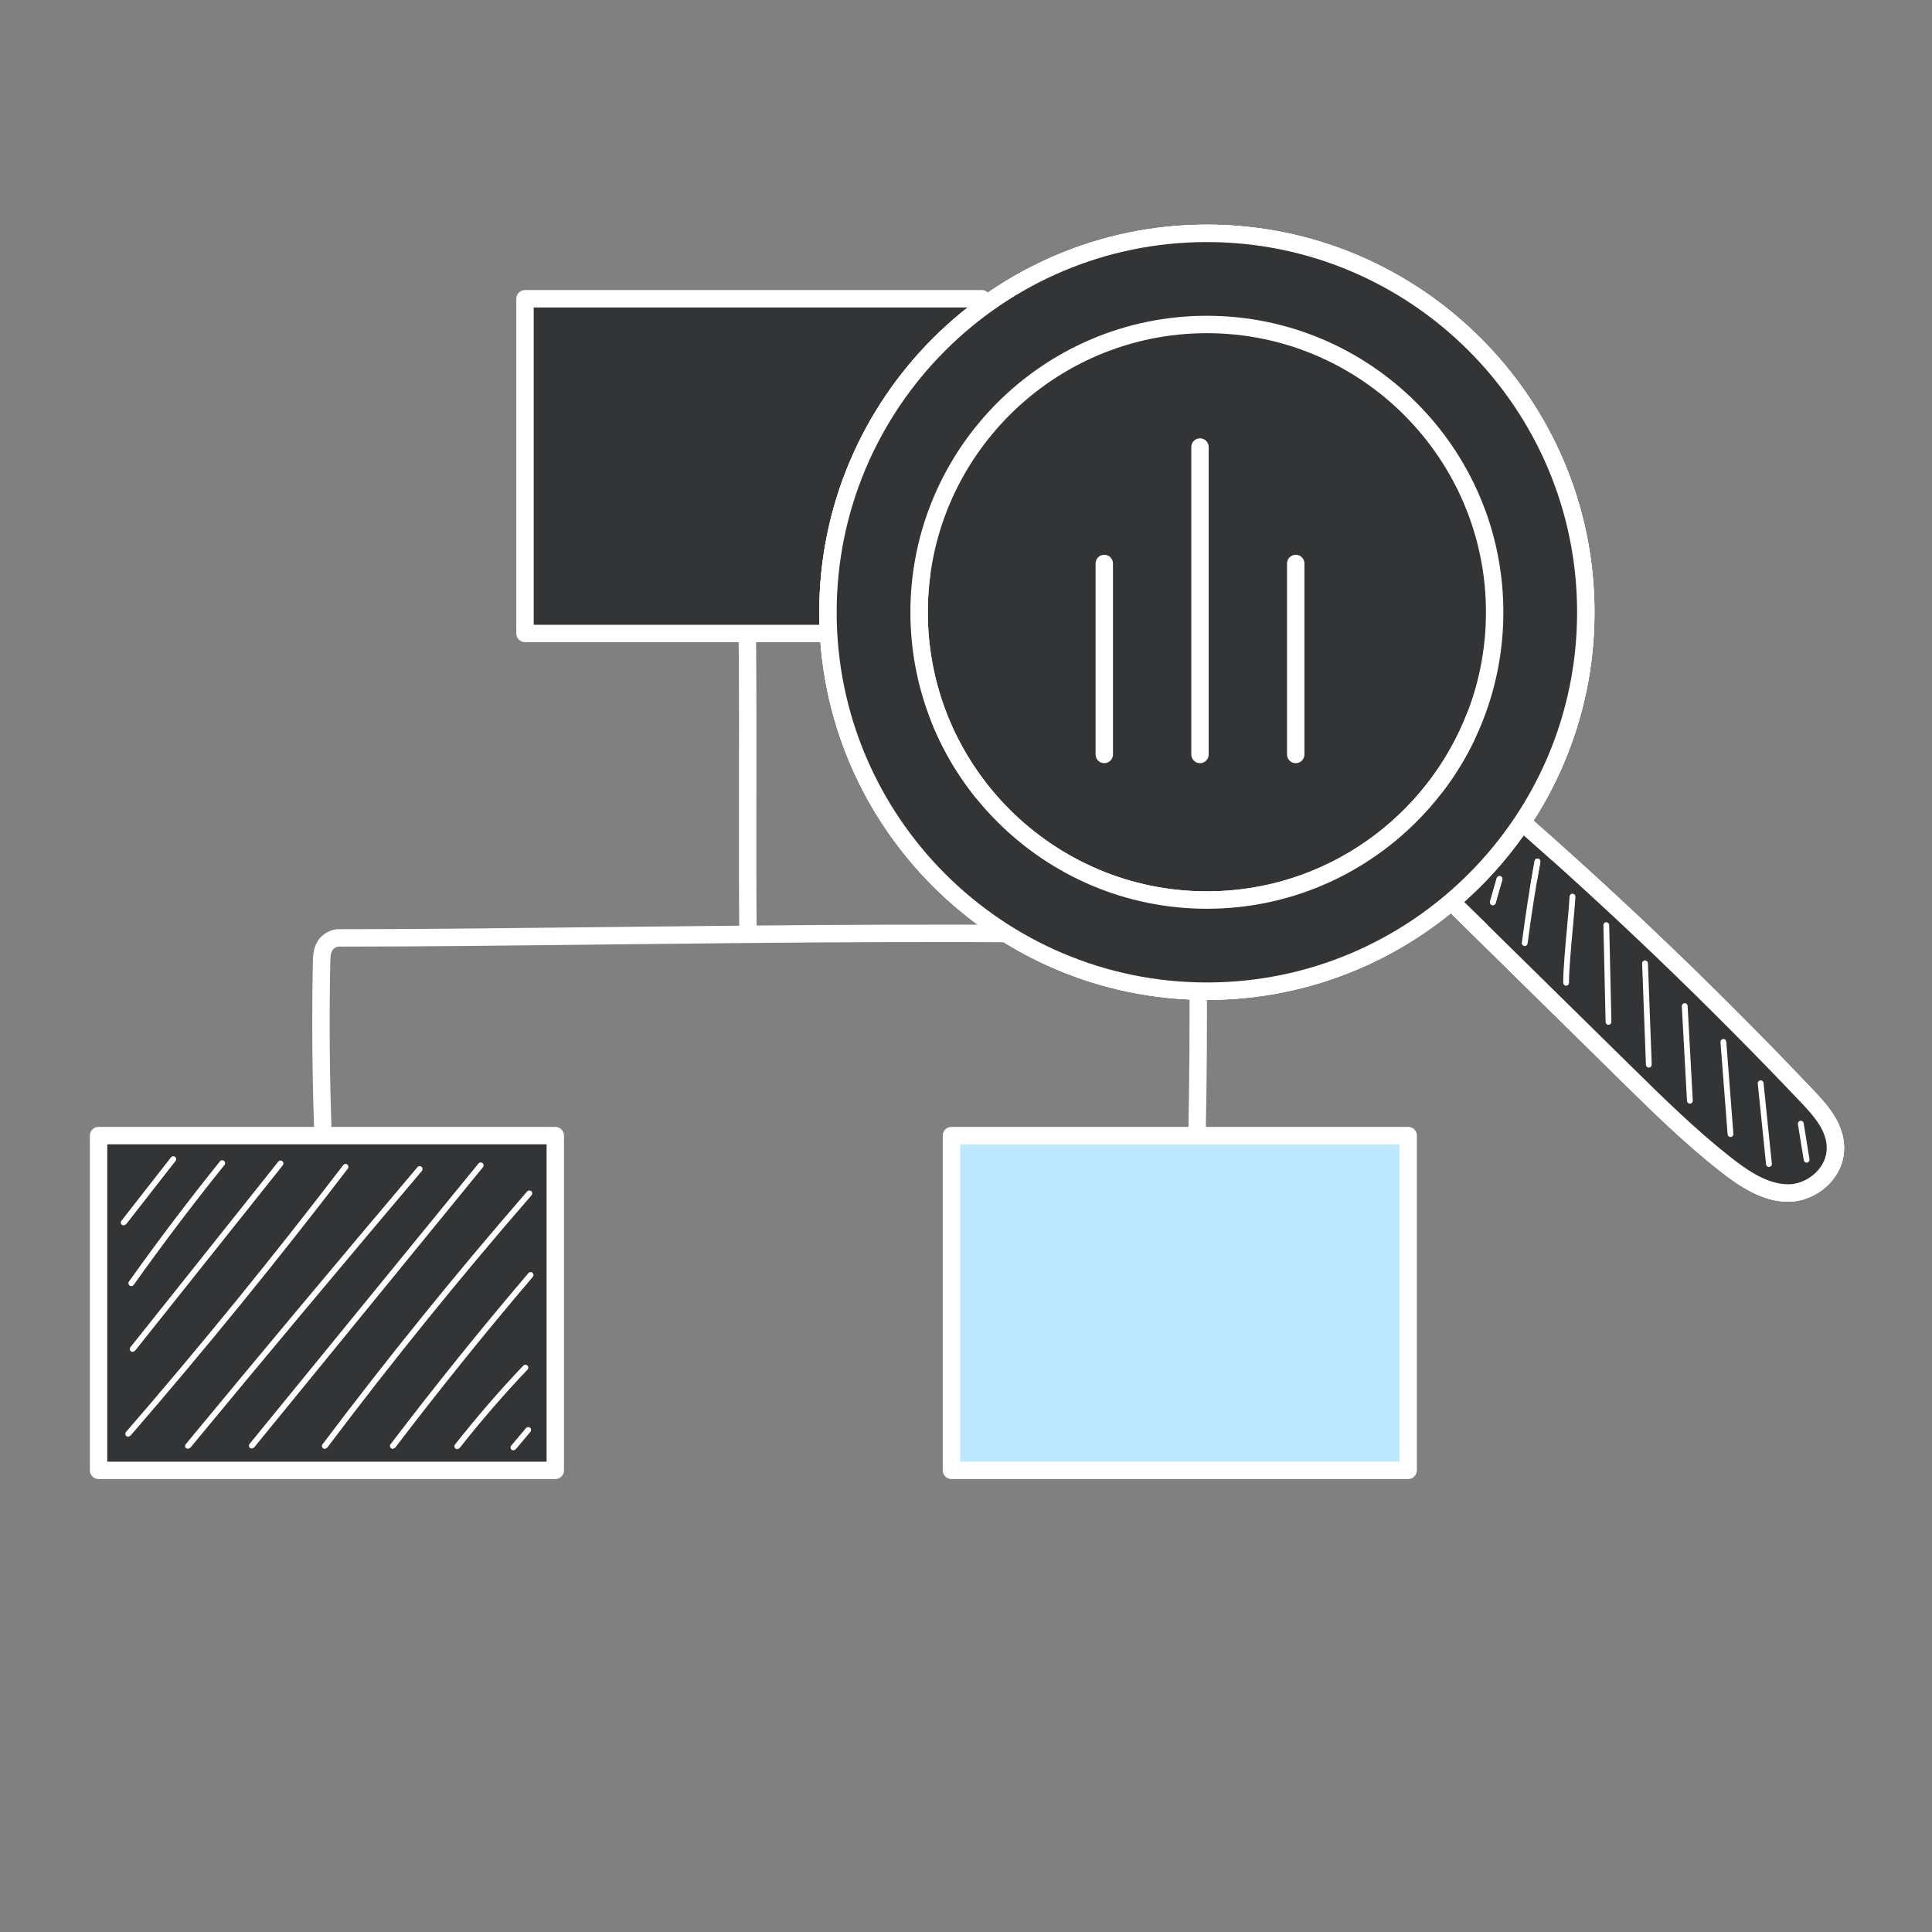 <svg width="86" height="86" viewBox="0 0 86 86" fill="none" xmlns="http://www.w3.org/2000/svg">
<rect x="0" y="0" width="86" height="86" fill="#808080" stroke="none"/>
<g clip-path="url(#clip0_948_21415)">
<path d="M42.352 65.451H62.684V50.55H42.352V65.451Z" fill="#BEE8FF"/>
<path d="M42.739 65.063H62.296V50.937H42.739V65.063ZM62.683 65.838H42.352C42.138 65.838 41.965 65.664 41.965 65.451V50.55C41.965 50.336 42.138 50.162 42.352 50.162H62.683C62.897 50.162 63.07 50.336 63.07 50.55V65.451C63.07 65.664 62.897 65.838 62.683 65.838Z" fill="white"/>
<path d="M23.37 28.199H43.701V13.298H23.37V28.199Z" fill="#333436"/>
<path d="M23.757 27.811H43.313V13.686H23.757V27.811ZM43.701 28.586H23.37C23.156 28.586 22.982 28.413 22.982 28.199V13.298C22.982 13.084 23.156 12.911 23.37 12.911H43.701C43.914 12.911 44.088 13.084 44.088 13.298V28.199C44.088 28.413 43.914 28.586 43.701 28.586Z" fill="white"/>
<path d="M4.388 65.451H24.718V50.55H4.388V65.451Z" fill="#333436"/>
<path d="M4.775 65.063H24.331V50.937H4.775V65.063ZM24.718 65.838H4.387C4.174 65.838 4 65.664 4 65.451V50.55C4 50.336 4.174 50.162 4.387 50.162H24.718C24.932 50.162 25.106 50.336 25.106 50.55V65.451C25.106 65.664 24.932 65.838 24.718 65.838Z" fill="white"/>
<path d="M33.295 41.975C33.083 41.975 32.91 41.804 32.908 41.592C32.89 39.832 32.893 37.673 32.895 35.386C32.898 32.962 32.901 30.456 32.879 28.291C32.877 28.077 33.048 27.902 33.263 27.9H33.267C33.479 27.9 33.652 28.071 33.654 28.284C33.675 30.452 33.673 32.961 33.67 35.387C33.667 37.671 33.665 39.828 33.683 41.584C33.685 41.798 33.513 41.973 33.299 41.975H33.295H33.295Z" fill="white"/>
<path d="M53.285 50.739H53.277C53.063 50.734 52.893 50.558 52.898 50.344C52.949 47.891 52.964 45.404 52.94 42.951C52.937 42.715 52.935 42.471 52.854 42.283C52.767 42.082 52.749 42.056 52.572 42.052C44.331 41.845 35.078 41.951 26.915 42.043C22.677 42.091 18.674 42.137 15.133 42.137L15.105 42.135C15.015 42.126 14.853 42.205 14.795 42.304C14.715 42.439 14.705 42.637 14.701 42.881C14.653 45.264 14.67 47.681 14.751 50.067C14.758 50.281 14.592 50.46 14.377 50.468C14.165 50.477 13.985 50.308 13.977 50.094C13.895 47.693 13.878 45.262 13.926 42.865C13.931 42.598 13.938 42.232 14.128 41.911C14.329 41.569 14.755 41.338 15.145 41.362C18.679 41.362 22.676 41.316 26.907 41.268C35.076 41.176 44.336 41.07 52.591 41.277C53.272 41.294 53.47 41.755 53.565 41.976C53.708 42.307 53.712 42.66 53.714 42.944C53.738 45.404 53.724 47.9 53.672 50.36C53.668 50.571 53.495 50.739 53.285 50.739L53.285 50.739Z" fill="white"/>
<path d="M5.507 54.55L5.427 54.522C5.371 54.478 5.362 54.397 5.405 54.341L7.612 51.517C7.656 51.461 7.737 51.45 7.794 51.495C7.85 51.539 7.86 51.62 7.816 51.676L5.609 54.5L5.507 54.55Z" fill="white"/>
<path d="M5.845 57.251L5.77 57.227C5.712 57.186 5.698 57.105 5.74 57.047C7.032 55.231 8.395 53.43 9.792 51.693C9.837 51.638 9.918 51.629 9.973 51.674C10.029 51.718 10.038 51.8 9.993 51.855C8.6 53.588 7.24 55.385 5.95 57.197C5.925 57.232 5.885 57.251 5.845 57.251Z" fill="white"/>
<path d="M5.905 60.18L5.825 60.152C5.769 60.107 5.76 60.026 5.805 59.97L12.388 51.707C12.433 51.651 12.514 51.641 12.57 51.687C12.625 51.731 12.635 51.812 12.59 51.868L6.007 60.132L5.905 60.18H5.905Z" fill="white"/>
<path d="M5.706 63.957L5.622 63.925C5.568 63.879 5.562 63.798 5.609 63.743C8.937 59.898 12.191 55.9 15.28 51.86C15.323 51.804 15.404 51.793 15.46 51.836C15.517 51.88 15.528 51.961 15.485 52.017C12.393 56.061 9.136 60.063 5.804 63.912L5.706 63.957L5.706 63.957Z" fill="white"/>
<path d="M8.368 64.495L8.286 64.466C8.231 64.42 8.223 64.339 8.269 64.284C11.668 60.174 15.138 56.025 18.583 51.953C18.63 51.899 18.711 51.892 18.765 51.937C18.82 51.984 18.826 52.065 18.781 52.119C15.336 56.191 11.866 60.339 8.468 64.448L8.368 64.495L8.368 64.495Z" fill="white"/>
<path d="M11.209 64.483L11.127 64.454C11.072 64.408 11.064 64.327 11.109 64.272L21.298 51.792C21.343 51.737 21.424 51.728 21.48 51.773C21.535 51.819 21.543 51.9 21.498 51.956L11.309 64.435L11.209 64.483V64.483Z" fill="white"/>
<path d="M14.458 64.498L14.381 64.472C14.324 64.429 14.312 64.349 14.355 64.292C17.248 60.45 20.313 56.664 23.465 53.036C23.512 52.983 23.593 52.977 23.647 53.024C23.701 53.071 23.706 53.152 23.66 53.206C20.512 56.828 17.45 60.611 14.561 64.447L14.458 64.498L14.458 64.498Z" fill="white"/>
<path d="M17.486 64.497L17.409 64.47C17.352 64.427 17.34 64.346 17.384 64.289C19.35 61.705 21.415 59.142 23.521 56.671C23.567 56.616 23.648 56.61 23.702 56.657C23.757 56.703 23.763 56.784 23.717 56.838C21.615 59.306 19.553 61.865 17.589 64.445L17.486 64.496V64.497Z" fill="white"/>
<path d="M20.356 64.511L20.276 64.484C20.22 64.439 20.21 64.359 20.254 64.302C21.209 63.088 22.232 61.905 23.294 60.787C23.344 60.736 23.425 60.734 23.477 60.783C23.528 60.832 23.531 60.914 23.482 60.965C22.425 62.077 21.407 63.253 20.457 64.462L20.356 64.511H20.356Z" fill="white"/>
<path d="M22.854 64.564L22.77 64.533C22.716 64.487 22.709 64.406 22.755 64.351L23.414 63.569C23.46 63.515 23.541 63.508 23.596 63.554C23.65 63.6 23.657 63.681 23.611 63.736L22.952 64.518L22.854 64.564H22.854Z" fill="white"/>
<path d="M64.277 39.81C66.981 42.471 69.686 45.132 72.391 47.792C73.82 49.197 75.251 50.606 76.808 51.825C77.647 52.483 78.581 53.104 79.603 53.105C80.624 53.105 81.709 52.244 81.701 51.09C81.695 50.189 81.074 49.466 80.491 48.851C76.185 44.309 71.684 40.003 67.01 35.953C66.154 37.208 65.297 38.463 64.277 39.81L64.277 39.81Z" fill="#333436"/>
<path d="M64.79 39.772L72.662 47.516C74.06 48.891 75.505 50.313 77.046 51.52C77.84 52.142 78.699 52.717 79.603 52.717H79.604C80.046 52.717 80.512 52.514 80.849 52.175C81.151 51.871 81.317 51.486 81.314 51.092C81.309 50.339 80.766 49.704 80.21 49.118C76.03 44.709 71.615 40.476 67.085 36.53C66.368 37.578 65.629 38.651 64.791 39.772H64.79ZM79.604 53.492H79.602C78.463 53.491 77.471 52.837 76.569 52.13C74.993 50.896 73.532 49.459 72.119 48.069L64.006 40.086C63.867 39.95 63.851 39.731 63.968 39.577C64.979 38.241 65.845 36.972 66.682 35.745C66.745 35.654 66.847 35.588 66.957 35.574C67.066 35.559 67.18 35.588 67.264 35.66C71.929 39.703 76.474 44.051 80.772 48.585C81.405 49.252 82.081 50.051 82.088 51.087C82.093 51.69 81.848 52.27 81.398 52.722C80.919 53.204 80.248 53.492 79.604 53.492Z" fill="white"/>
<path d="M53.723 40.064C46.648 40.064 40.913 34.329 40.913 27.254C40.913 20.179 46.648 14.443 53.723 14.443C60.798 14.443 66.533 20.179 66.533 27.254C66.533 34.329 60.798 40.064 53.723 40.064ZM53.723 40.064C46.648 40.064 40.913 34.329 40.913 27.254C40.913 20.179 46.648 14.443 53.723 14.443C60.798 14.443 66.533 20.179 66.533 27.254C66.533 34.329 60.798 40.064 53.723 40.064ZM53.723 10.387C44.408 10.387 36.856 17.939 36.856 27.254C36.856 36.569 44.408 44.12 53.723 44.12C63.038 44.12 70.59 36.569 70.59 27.254C70.59 17.939 63.038 10.387 53.723 10.387Z" fill="#333436"/>
<path d="M41.3 27.254C41.3 34.104 46.873 39.677 53.723 39.677C60.573 39.677 66.145 34.104 66.145 27.254C66.145 20.404 60.573 14.831 53.723 14.831C46.873 14.831 41.3 20.404 41.3 27.254ZM53.723 40.452C46.445 40.452 40.525 34.531 40.525 27.254C40.525 19.977 46.445 14.056 53.723 14.056C61 14.056 66.92 19.977 66.92 27.254C66.92 34.531 61 40.452 53.723 40.452ZM53.723 10.775C44.636 10.775 37.243 18.167 37.243 27.254C37.243 36.34 44.636 43.733 53.723 43.733C62.809 43.733 70.202 36.34 70.202 27.254C70.202 18.167 62.809 10.775 53.723 10.775ZM53.723 44.508C44.209 44.508 36.469 36.768 36.469 27.254C36.469 17.74 44.209 10 53.723 10C63.236 10 70.976 17.74 70.976 27.254C70.976 36.768 63.236 44.508 53.723 44.508Z" fill="white"/>
<path d="M66.451 40.294L66.416 40.289C66.347 40.269 66.308 40.198 66.327 40.129L66.624 39.09C66.644 39.022 66.716 38.982 66.784 39.002C66.852 39.021 66.892 39.093 66.872 39.162L66.576 40.2C66.559 40.257 66.507 40.294 66.451 40.294L66.451 40.294Z" fill="white"/>
<path d="M67.871 42.113L67.854 42.112C67.783 42.102 67.733 42.037 67.742 41.967C67.901 40.752 68.092 39.526 68.311 38.322C68.324 38.252 68.391 38.208 68.461 38.219C68.531 38.232 68.578 38.298 68.565 38.369C68.347 39.568 68.156 40.789 67.998 42C67.99 42.065 67.934 42.113 67.871 42.113H67.871Z" fill="white"/>
<path d="M69.713 43.877C69.642 43.877 69.584 43.82 69.584 43.748C69.584 43.141 69.677 42.122 69.76 41.223C69.81 40.675 69.853 40.202 69.868 39.904C69.872 39.833 69.933 39.775 70.004 39.782C70.075 39.785 70.13 39.846 70.126 39.917C70.111 40.22 70.067 40.696 70.017 41.247C69.935 42.14 69.842 43.153 69.842 43.748C69.842 43.82 69.785 43.877 69.713 43.877L69.713 43.877Z" fill="white"/>
<path d="M71.6 45.617C71.529 45.617 71.472 45.56 71.471 45.491L71.373 41.183C71.372 41.111 71.428 41.053 71.499 41.051C71.578 41.06 71.63 41.105 71.631 41.177L71.729 45.484C71.73 45.556 71.674 45.615 71.602 45.617H71.6L71.6 45.617Z" fill="white"/>
<path d="M73.395 47.522C73.325 47.522 73.268 47.467 73.266 47.398L73.097 42.886C73.094 42.815 73.15 42.755 73.221 42.752C73.293 42.758 73.352 42.805 73.355 42.877L73.524 47.388C73.526 47.459 73.471 47.519 73.4 47.522H73.395Z" fill="white"/>
<path d="M75.222 49.128C75.153 49.128 75.096 49.075 75.093 49.006L74.864 44.792C74.861 44.721 74.915 44.66 74.987 44.656C75.052 44.647 75.119 44.706 75.122 44.778L75.351 48.992C75.354 49.063 75.299 49.124 75.229 49.128L75.222 49.128Z" fill="white"/>
<path d="M77.031 50.612C76.964 50.612 76.907 50.561 76.902 50.493L76.585 46.39C76.58 46.319 76.633 46.257 76.704 46.252C76.776 46.241 76.837 46.3 76.843 46.371L77.159 50.474C77.165 50.545 77.112 50.607 77.04 50.612L77.031 50.612Z" fill="white"/>
<path d="M78.743 51.947C78.677 51.947 78.621 51.897 78.614 51.83L78.244 48.232C78.237 48.161 78.288 48.098 78.359 48.091C78.43 48.08 78.493 48.135 78.501 48.206L78.871 51.804C78.878 51.875 78.826 51.938 78.756 51.945L78.742 51.947H78.743Z" fill="white"/>
<path d="M80.419 51.755C80.357 51.755 80.302 51.709 80.292 51.646L80.032 50.038C80.02 49.969 80.069 49.902 80.139 49.891C80.209 49.878 80.276 49.927 80.287 49.998L80.547 51.605C80.558 51.675 80.51 51.742 80.44 51.753L80.419 51.755H80.419Z" fill="white"/>
<path d="M64.277 39.81C66.981 42.471 69.686 45.132 72.391 47.792C73.82 49.197 75.251 50.606 76.808 51.825C77.647 52.483 78.581 53.104 79.603 53.105C80.624 53.105 81.709 52.244 81.701 51.09C81.695 50.189 81.074 49.466 80.491 48.851C76.185 44.309 71.684 40.003 67.01 35.953C66.154 37.208 65.297 38.463 64.277 39.81L64.277 39.81Z" fill="#333436"/>
<path d="M64.79 39.772L72.662 47.516C74.06 48.891 75.505 50.313 77.046 51.52C77.84 52.142 78.699 52.717 79.603 52.717H79.604C80.046 52.717 80.512 52.514 80.849 52.175C81.151 51.871 81.317 51.486 81.314 51.092C81.309 50.339 80.766 49.704 80.21 49.118C76.03 44.709 71.615 40.476 67.085 36.53C66.368 37.578 65.629 38.651 64.791 39.772H64.79ZM79.604 53.492H79.602C78.463 53.491 77.471 52.837 76.569 52.13C74.993 50.896 73.532 49.459 72.119 48.069L64.006 40.086C63.867 39.95 63.851 39.731 63.968 39.577C64.979 38.241 65.845 36.972 66.682 35.745C66.745 35.654 66.847 35.588 66.957 35.574C67.066 35.559 67.18 35.588 67.264 35.66C71.929 39.703 76.474 44.051 80.772 48.585C81.405 49.252 82.081 50.051 82.088 51.087C82.093 51.69 81.848 52.27 81.398 52.722C80.919 53.204 80.248 53.492 79.604 53.492Z" fill="white"/>
<path d="M53.723 40.064C46.648 40.064 40.913 34.329 40.913 27.254C40.913 20.179 46.648 14.443 53.723 14.443C60.798 14.443 66.533 20.179 66.533 27.254C66.533 34.329 60.798 40.064 53.723 40.064ZM53.723 40.064C46.648 40.064 40.913 34.329 40.913 27.254C40.913 20.179 46.648 14.443 53.723 14.443C60.798 14.443 66.533 20.179 66.533 27.254C66.533 34.329 60.798 40.064 53.723 40.064ZM53.723 10.387C44.408 10.387 36.856 17.939 36.856 27.254C36.856 36.569 44.408 44.12 53.723 44.12C63.038 44.12 70.59 36.569 70.59 27.254C70.59 17.939 63.038 10.387 53.723 10.387Z" fill="#333436"/>
<path d="M41.3 27.254C41.3 34.104 46.873 39.677 53.723 39.677C60.573 39.677 66.145 34.104 66.145 27.254C66.145 20.404 60.573 14.831 53.723 14.831C46.873 14.831 41.3 20.404 41.3 27.254ZM53.723 40.452C46.445 40.452 40.525 34.531 40.525 27.254C40.525 19.977 46.445 14.056 53.723 14.056C61 14.056 66.92 19.977 66.92 27.254C66.92 34.531 61 40.452 53.723 40.452ZM53.723 10.775C44.636 10.775 37.243 18.167 37.243 27.254C37.243 36.34 44.636 43.733 53.723 43.733C62.809 43.733 70.202 36.34 70.202 27.254C70.202 18.167 62.809 10.775 53.723 10.775ZM53.723 44.508C44.209 44.508 36.469 36.768 36.469 27.254C36.469 17.74 44.209 10 53.723 10C63.236 10 70.976 17.74 70.976 27.254C70.976 36.768 63.236 44.508 53.723 44.508Z" fill="white"/>
<path d="M66.451 40.294L66.416 40.289C66.347 40.269 66.308 40.198 66.327 40.129L66.624 39.09C66.644 39.022 66.716 38.982 66.784 39.002C66.852 39.021 66.892 39.093 66.872 39.162L66.576 40.2C66.559 40.257 66.507 40.294 66.451 40.294L66.451 40.294Z" fill="white"/>
<path d="M67.871 42.113L67.854 42.112C67.783 42.102 67.733 42.037 67.742 41.967C67.901 40.752 68.092 39.526 68.311 38.322C68.324 38.252 68.391 38.208 68.461 38.219C68.531 38.232 68.578 38.298 68.565 38.369C68.347 39.568 68.156 40.789 67.998 42C67.99 42.065 67.934 42.113 67.871 42.113H67.871Z" fill="white"/>
<path d="M69.713 43.877C69.642 43.877 69.584 43.82 69.584 43.748C69.584 43.141 69.677 42.122 69.76 41.223C69.81 40.675 69.853 40.202 69.868 39.904C69.872 39.833 69.933 39.775 70.004 39.782C70.075 39.785 70.13 39.846 70.126 39.917C70.111 40.22 70.067 40.696 70.017 41.247C69.935 42.14 69.842 43.153 69.842 43.748C69.842 43.82 69.785 43.877 69.713 43.877L69.713 43.877Z" fill="white"/>
<path d="M71.6 45.617C71.529 45.617 71.472 45.56 71.471 45.491L71.373 41.183C71.372 41.111 71.428 41.053 71.499 41.051C71.578 41.06 71.63 41.105 71.631 41.177L71.729 45.484C71.73 45.556 71.674 45.615 71.602 45.617H71.6L71.6 45.617Z" fill="white"/>
<path d="M73.395 47.522C73.325 47.522 73.268 47.467 73.266 47.398L73.097 42.886C73.094 42.815 73.15 42.755 73.221 42.752C73.293 42.758 73.352 42.805 73.355 42.877L73.524 47.388C73.526 47.459 73.471 47.519 73.4 47.522H73.395Z" fill="white"/>
<path d="M75.222 49.128C75.153 49.128 75.096 49.075 75.093 49.006L74.864 44.792C74.861 44.721 74.915 44.66 74.987 44.656C75.052 44.647 75.119 44.706 75.122 44.778L75.351 48.992C75.354 49.063 75.299 49.124 75.229 49.128L75.222 49.128Z" fill="white"/>
<path d="M77.031 50.612C76.964 50.612 76.907 50.561 76.902 50.493L76.585 46.39C76.58 46.319 76.633 46.257 76.704 46.252C76.776 46.241 76.837 46.3 76.843 46.371L77.159 50.474C77.165 50.545 77.112 50.607 77.04 50.612L77.031 50.612Z" fill="white"/>
<path d="M78.743 51.947C78.677 51.947 78.621 51.897 78.614 51.83L78.244 48.232C78.237 48.161 78.288 48.098 78.359 48.091C78.43 48.08 78.493 48.135 78.501 48.206L78.871 51.804C78.878 51.875 78.826 51.938 78.756 51.945L78.742 51.947H78.743Z" fill="white"/>
<path d="M80.419 51.755C80.357 51.755 80.302 51.709 80.292 51.646L80.032 50.038C80.02 49.969 80.069 49.902 80.139 49.891C80.209 49.878 80.276 49.927 80.287 49.998L80.547 51.605C80.558 51.675 80.51 51.742 80.44 51.753L80.419 51.755H80.419Z" fill="white"/>
<path d="M49.155 33.972C48.941 33.972 48.768 33.799 48.768 33.585V25.082C48.768 24.868 48.941 24.694 49.155 24.694C49.369 24.694 49.542 24.868 49.542 25.082V33.585C49.542 33.799 49.369 33.972 49.155 33.972Z" fill="white"/>
<path d="M57.677 33.972C57.464 33.972 57.29 33.799 57.29 33.585V25.082C57.29 24.868 57.464 24.694 57.677 24.694C57.892 24.694 58.065 24.868 58.065 25.082V33.585C58.065 33.799 57.892 33.972 57.677 33.972Z" fill="white"/>
<path d="M53.416 33.972C53.202 33.972 53.028 33.799 53.028 33.585V19.898C53.028 19.685 53.202 19.511 53.416 19.511C53.63 19.511 53.803 19.685 53.803 19.898V33.585C53.803 33.799 53.63 33.972 53.416 33.972Z" fill="white"/>
<path d="M64.277 39.81C66.981 42.471 69.686 45.132 72.391 47.792C73.82 49.197 75.251 50.606 76.808 51.825C77.647 52.483 78.581 53.104 79.603 53.105C80.624 53.105 81.709 52.244 81.701 51.09C81.695 50.189 81.074 49.466 80.491 48.851C76.185 44.309 71.684 40.003 67.01 35.953C66.154 37.208 65.297 38.463 64.277 39.81L64.277 39.81Z" fill="#333436"/>
<path d="M64.79 39.772L72.662 47.516C74.06 48.891 75.505 50.313 77.046 51.52C77.84 52.142 78.699 52.717 79.603 52.717H79.604C80.046 52.717 80.512 52.514 80.849 52.175C81.151 51.871 81.317 51.486 81.314 51.092C81.309 50.339 80.766 49.704 80.21 49.118C76.03 44.709 71.615 40.476 67.085 36.53C66.368 37.578 65.629 38.651 64.791 39.772H64.79ZM79.604 53.492H79.602C78.463 53.491 77.471 52.837 76.569 52.13C74.993 50.896 73.532 49.459 72.119 48.069L64.006 40.086C63.867 39.95 63.851 39.731 63.968 39.577C64.979 38.241 65.845 36.972 66.682 35.745C66.745 35.654 66.847 35.588 66.957 35.574C67.066 35.559 67.18 35.588 67.264 35.66C71.929 39.703 76.474 44.051 80.772 48.585C81.405 49.252 82.081 50.051 82.088 51.087C82.093 51.69 81.848 52.27 81.398 52.722C80.919 53.204 80.248 53.492 79.604 53.492Z" fill="white"/>
<path d="M53.723 40.064C46.648 40.064 40.913 34.329 40.913 27.254C40.913 20.179 46.648 14.443 53.723 14.443C60.798 14.443 66.533 20.179 66.533 27.254C66.533 34.329 60.798 40.064 53.723 40.064ZM53.723 40.064C46.648 40.064 40.913 34.329 40.913 27.254C40.913 20.179 46.648 14.443 53.723 14.443C60.798 14.443 66.533 20.179 66.533 27.254C66.533 34.329 60.798 40.064 53.723 40.064ZM53.723 10.387C44.408 10.387 36.856 17.939 36.856 27.254C36.856 36.569 44.408 44.12 53.723 44.12C63.038 44.12 70.59 36.569 70.59 27.254C70.59 17.939 63.038 10.387 53.723 10.387Z" fill="#333436"/>
<path d="M41.3 27.254C41.3 34.104 46.873 39.677 53.723 39.677C60.573 39.677 66.145 34.104 66.145 27.254C66.145 20.404 60.573 14.831 53.723 14.831C46.873 14.831 41.3 20.404 41.3 27.254ZM53.723 40.452C46.445 40.452 40.525 34.531 40.525 27.254C40.525 19.977 46.445 14.056 53.723 14.056C61 14.056 66.92 19.977 66.92 27.254C66.92 34.531 61 40.452 53.723 40.452ZM53.723 10.775C44.636 10.775 37.243 18.167 37.243 27.254C37.243 36.34 44.636 43.733 53.723 43.733C62.809 43.733 70.202 36.34 70.202 27.254C70.202 18.167 62.809 10.775 53.723 10.775ZM53.723 44.508C44.209 44.508 36.469 36.768 36.469 27.254C36.469 17.74 44.209 10 53.723 10C63.236 10 70.976 17.74 70.976 27.254C70.976 36.768 63.236 44.508 53.723 44.508Z" fill="white"/>
<path d="M66.451 40.294L66.416 40.289C66.347 40.269 66.308 40.198 66.327 40.129L66.624 39.09C66.644 39.022 66.716 38.982 66.784 39.002C66.852 39.021 66.892 39.093 66.872 39.162L66.576 40.2C66.559 40.257 66.507 40.294 66.451 40.294L66.451 40.294Z" fill="white"/>
<path d="M67.871 42.113L67.854 42.112C67.783 42.102 67.733 42.037 67.742 41.967C67.901 40.752 68.092 39.526 68.311 38.322C68.324 38.252 68.391 38.208 68.461 38.219C68.531 38.232 68.578 38.298 68.565 38.369C68.347 39.568 68.156 40.789 67.998 42C67.99 42.065 67.934 42.113 67.871 42.113H67.871Z" fill="white"/>
<path d="M69.713 43.877C69.642 43.877 69.584 43.82 69.584 43.748C69.584 43.141 69.677 42.122 69.76 41.223C69.81 40.675 69.853 40.202 69.868 39.904C69.872 39.833 69.933 39.775 70.004 39.782C70.075 39.785 70.13 39.846 70.126 39.917C70.111 40.22 70.067 40.696 70.017 41.247C69.935 42.14 69.842 43.153 69.842 43.748C69.842 43.82 69.785 43.877 69.713 43.877L69.713 43.877Z" fill="white"/>
<path d="M71.6 45.617C71.529 45.617 71.472 45.56 71.471 45.491L71.373 41.183C71.372 41.111 71.428 41.053 71.499 41.051C71.578 41.06 71.63 41.105 71.631 41.177L71.729 45.484C71.73 45.556 71.674 45.615 71.602 45.617H71.6L71.6 45.617Z" fill="white"/>
<path d="M73.395 47.522C73.325 47.522 73.268 47.467 73.266 47.398L73.097 42.886C73.094 42.815 73.15 42.755 73.221 42.752C73.293 42.758 73.352 42.805 73.355 42.877L73.524 47.388C73.526 47.459 73.471 47.519 73.4 47.522H73.395Z" fill="white"/>
<path d="M75.222 49.128C75.153 49.128 75.096 49.075 75.093 49.006L74.864 44.792C74.861 44.721 74.915 44.66 74.987 44.656C75.052 44.647 75.119 44.706 75.122 44.778L75.351 48.992C75.354 49.063 75.299 49.124 75.229 49.128L75.222 49.128Z" fill="white"/>
<path d="M77.031 50.612C76.964 50.612 76.907 50.561 76.902 50.493L76.585 46.39C76.58 46.319 76.633 46.257 76.704 46.252C76.776 46.241 76.837 46.3 76.843 46.371L77.159 50.474C77.165 50.545 77.112 50.607 77.04 50.612L77.031 50.612Z" fill="white"/>
<path d="M78.743 51.947C78.677 51.947 78.621 51.897 78.614 51.83L78.244 48.232C78.237 48.161 78.288 48.098 78.359 48.091C78.43 48.08 78.493 48.135 78.501 48.206L78.871 51.804C78.878 51.875 78.826 51.938 78.756 51.945L78.742 51.947H78.743Z" fill="white"/>
<path d="M80.419 51.755C80.357 51.755 80.302 51.709 80.292 51.646L80.032 50.038C80.02 49.969 80.069 49.902 80.139 49.891C80.209 49.878 80.276 49.927 80.287 49.998L80.547 51.605C80.558 51.675 80.51 51.742 80.44 51.753L80.419 51.755H80.419Z" fill="white"/>
<path d="M53.299 40.093C52.817 40.093 52.335 40.054 51.86 39.967L51.847 39.965C51.074 39.873 50.296 39.783 49.547 39.565C48.178 39.12 46.941 38.354 45.78 37.516C45.291 37.114 44.517 36.68 43.393 35.459C42.623 34.492 41.986 33.415 41.51 32.257C41.319 31.708 41.175 31.168 41.043 30.644C40.822 28.909 40.79 27.16 41.016 25.417C41.034 25.416 41.053 25.416 41.071 25.416C41.189 25.416 41.307 25.443 41.414 25.492C41.417 25.499 41.419 25.507 41.421 25.515C41.342 26.083 41.3 26.664 41.3 27.254C41.3 34.104 46.873 39.677 53.723 39.677C59.001 39.677 63.52 36.368 65.317 31.716C65.416 31.575 65.525 31.444 65.655 31.334C65.753 31.275 65.862 31.248 65.971 31.248C66.056 31.248 66.14 31.264 66.218 31.295C66.021 31.853 65.82 32.41 65.618 32.967C65.228 33.776 64.758 34.539 64.219 35.246C63.382 36.035 62.234 36.937 61.113 37.635C60.883 37.809 60.712 37.927 60.218 38.231C59.004 38.873 57.676 39.281 56.347 39.607C55.705 39.779 55.068 39.974 54.403 40.028C54.036 40.07 53.667 40.093 53.299 40.093V40.093Z" fill="white"/>
<path d="M65.043 41.107C64.948 41.037 64.864 40.954 64.793 40.861L65.043 41.107Z" fill="#A8A8A8"/>
<path d="M65.705 41.331C65.462 41.331 65.232 41.247 65.042 41.107L64.792 40.861C64.732 40.782 64.681 40.695 64.642 40.603C64.822 40.456 65 40.304 65.174 40.15L66.234 41.192C66.057 41.288 65.878 41.331 65.705 41.331L65.705 41.331ZM69.082 38.296C68.665 37.922 68.246 37.55 67.827 37.181C67.917 37.054 68.005 36.926 68.091 36.796C68.1 36.796 68.108 36.796 68.117 36.796C68.208 36.796 68.304 36.809 68.405 36.838C69.022 37.001 69.354 37.73 69.082 38.296H69.082Z" fill="white"/>
<path d="M64.642 40.603C64.498 40.264 64.516 39.857 64.804 39.503C64.92 39.302 65.137 39.212 65.32 39.085L65.332 39.076C66.256 38.239 66.414 38.295 66.975 37.641L67.018 37.59C67.28 37.184 67.619 36.809 68.092 36.796C68.005 36.926 67.917 37.054 67.828 37.181C67.059 38.27 66.168 39.266 65.174 40.15C65 40.304 64.822 40.456 64.642 40.603V40.603Z" fill="white"/>
<path d="M66.451 40.294L66.416 40.289C66.347 40.269 66.308 40.198 66.327 40.129L66.624 39.09C66.64 39.034 66.692 38.997 66.748 38.997C66.76 38.997 66.772 38.999 66.784 39.002C66.852 39.021 66.892 39.093 66.872 39.162L66.576 40.2C66.559 40.257 66.507 40.294 66.451 40.294L66.451 40.294Z" fill="white"/>
<path d="M68.093 39.591C68.162 39.166 68.235 38.743 68.311 38.322C68.323 38.259 68.378 38.217 68.44 38.217C68.447 38.217 68.454 38.217 68.462 38.219C68.532 38.231 68.579 38.298 68.566 38.369C68.514 38.65 68.465 38.934 68.416 39.217C68.327 39.321 68.235 39.424 68.143 39.525C68.126 39.547 68.11 39.569 68.093 39.591Z" fill="white"/>
<path d="M49.155 33.972C48.941 33.972 48.768 33.799 48.768 33.585V25.082C48.768 24.868 48.941 24.694 49.155 24.694C49.369 24.694 49.542 24.868 49.542 25.082V33.585C49.542 33.799 49.369 33.972 49.155 33.972Z" fill="white"/>
<path d="M57.677 33.972C57.464 33.972 57.29 33.799 57.29 33.585V25.082C57.29 24.868 57.464 24.694 57.677 24.694C57.892 24.694 58.065 24.868 58.065 25.082V33.585C58.065 33.799 57.892 33.972 57.677 33.972Z" fill="white"/>
<path d="M53.416 33.972C53.202 33.972 53.028 33.799 53.028 33.585V19.898C53.028 19.685 53.202 19.511 53.416 19.511C53.63 19.511 53.803 19.685 53.803 19.898V33.585C53.803 33.799 53.63 33.972 53.416 33.972Z" fill="white"/>
</g>
<defs>
<clipPath id="clip0_948_21415">
<rect width="86" height="86" fill="white"/>
</clipPath>
</defs>
</svg>
